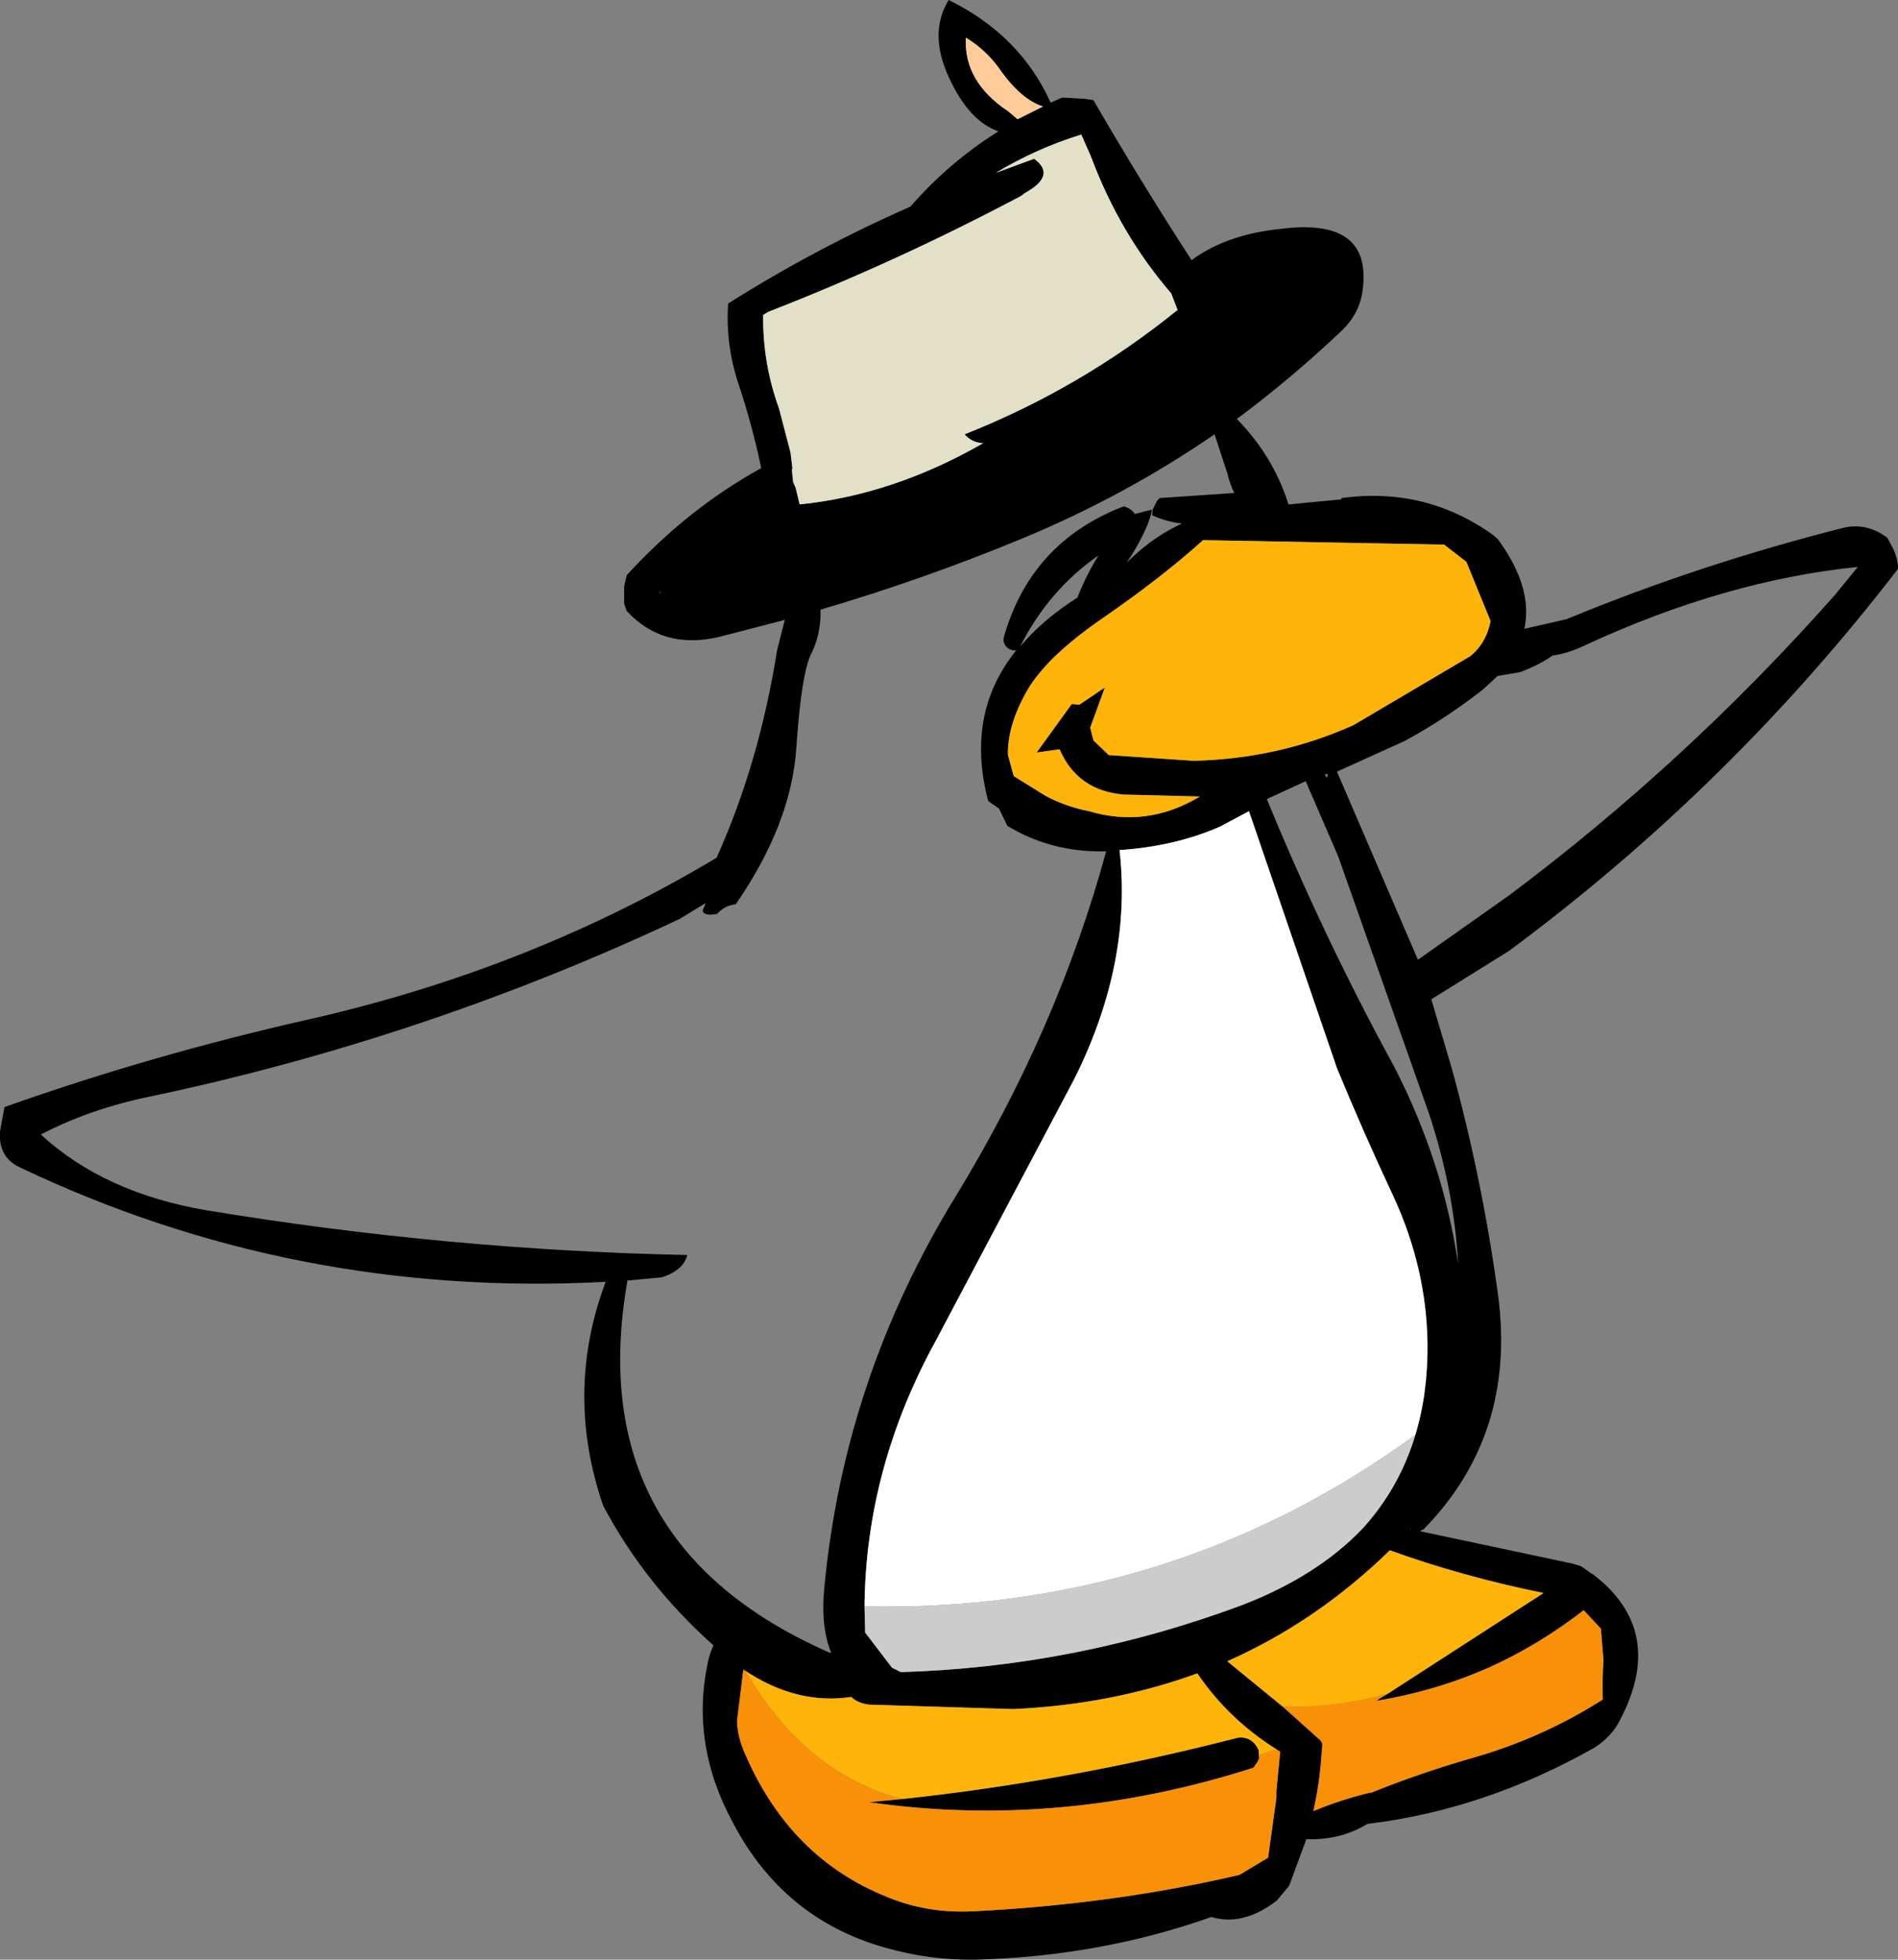 <?xml version="1.0" encoding="UTF-8" standalone="no"?>
<svg xmlns:xlink="http://www.w3.org/1999/xlink" height="153.65px" width="148.85px" xmlns="http://www.w3.org/2000/svg">
  <rect width="100%" height="100%" fill="#808080" stroke="none"/>
  <g transform="matrix(1.0, 0.0, 0.0, 1.0, 33.6, 122.1)">
    <path d="M52.15 -114.25 Q55.8 -107.95 59.85 -101.7 62.4 -103.6 66.35 -104.1 L66.8 -104.15 Q74.1 -105.1 73.25 -99.25 73.0 -97.5 71.65 -96.2 67.7 -92.45 63.4 -89.25 66.25 -86.35 67.45 -82.55 L71.6 -82.95 71.6 -83.05 Q78.2 -83.95 83.5 -80.15 L83.85 -79.85 Q86.65 -76.05 85.95 -72.8 L89.25 -73.55 Q99.65 -77.85 110.9 -80.7 112.5 -81.1 113.95 -80.25 L114.4 -79.95 114.7 -79.4 Q115.15 -78.65 115.25 -77.7 L115.25 -77.5 Q102.1 -60.4 84.75 -47.55 L78.65 -43.75 80.25 -38.35 Q82.65 -29.65 83.9 -20.45 85.3 -9.6 78.05 -2.2 L77.75 -2.05 89.75 0.5 90.4 0.7 91.25 1.3 91.35 1.35 Q97.15 5.8 93.4 12.85 92.75 14.1 91.4 14.95 82.8 19.8 73.65 20.9 71.5 22.2 68.85 22.1 L67.5 25.75 66.55 26.9 Q63.9 28.95 61.4 28.2 52.65 31.3 42.85 31.55 39.3 31.6 35.8 30.6 27.85 28.35 23.9 20.85 20.55 14.7 21.9 8.3 22.05 7.55 22.35 6.9 17.0 2.15 13.7 -4.05 10.65 -12.95 13.9 -21.6 -10.5 -20.3 -32.1 -30.6 -33.75 -31.4 -33.6 -33.4 L-33.25 -35.3 Q-21.55 -39.45 -9.05 -42.25 8.15 -46.2 22.6 -54.85 25.95 -62.3 27.35 -71.15 L27.95 -73.5 22.75 -72.15 Q18.35 -71.15 15.55 -74.2 L15.35 -74.75 15.35 -76.15 15.55 -77.0 Q20.3 -82.2 26.1 -85.4 25.4 -88.75 24.3 -92.05 23.3 -95.05 23.5 -98.3 30.4 -102.65 37.8 -105.9 40.85 -109.4 44.7 -111.8 42.55 -112.55 41.05 -115.55 39.1 -119.35 40.8 -122.1 46.4 -119.35 48.8 -114.05 L49.7 -114.45 51.5 -114.35 52.15 -114.25 M45.5 -113.35 L46.2 -112.75 48.2 -113.75 Q46.45 -114.3 44.75 -116.75 43.7 -118.2 42.15 -119.15 41.95 -115.7 45.5 -113.35 M44.5 -108.55 L47.5 -109.65 Q49.3 -108.35 46.75 -106.95 L46.5 -106.75 Q36.8 -101.6 26.65 -97.65 L26.25 -97.4 Q26.2 -93.65 27.5 -90.05 L28.4 -86.6 28.55 -85.35 28.5 -85.3 28.6 -84.3 28.8 -83.85 29.1 -82.6 29.1 -82.55 Q36.45 -83.3 43.5 -87.35 42.6 -87.4 42.05 -88.05 51.15 -91.65 58.75 -97.8 L58.25 -99.1 Q54.2 -103.8 51.95 -109.85 L51.2 -111.55 Q47.65 -110.45 44.5 -108.55 M79.65 -79.4 L60.75 -79.75 Q57.6 -76.9 53.05 -73.75 48.5 -70.65 46.95 -67.95 45.4 -65.25 45.45 -62.9 L45.9 -61.25 48.4 -59.7 Q50.0 -58.85 51.8 -58.5 56.35 -57.15 60.5 -59.65 L54.55 -59.8 Q50.9 -60.1 49.5 -63.35 L47.7 -63.1 50.45 -66.9 51.05 -66.85 53.05 -68.2 51.9 -65.05 52.15 -64.05 53.35 -62.9 60.0 -62.45 Q66.65 -62.6 72.55 -65.25 L81.7 -70.65 Q82.95 -71.65 83.3 -73.4 L81.4 -78.05 79.65 -79.4 M62.65 -85.0 L61.65 -88.05 Q54.6 -83.2 46.5 -79.85 38.75 -76.65 30.75 -74.3 30.8 -72.45 30.05 -70.9 29.25 -69.4 28.85 -63.45 28.45 -57.5 24.1 -51.2 23.2 -51.1 22.65 -50.45 21.6 -50.25 21.5 -50.7 L21.75 -51.3 19.7 -50.05 Q-0.3 -40.65 -21.95 -36.1 -26.55 -35.15 -30.4 -33.15 -25.4 -28.55 -17.35 -27.2 1.4 -24.1 20.3 -23.7 20.0 -22.5 18.3 -21.95 L15.6 -21.7 15.55 -21.7 15.6 -21.65 Q12.0 -1.1 31.4 7.45 L31.6 7.5 31.55 7.4 Q30.75 5.35 31.05 2.35 32.6 -14.05 41.35 -28.3 49.35 -41.4 53.15 -55.35 48.85 -55.25 45.4 -57.35 L44.75 -58.7 43.9 -59.3 Q42.1 -66.1 46.05 -71.05 L46.15 -71.1 46.0 -71.1 Q45.25 -71.15 45.1 -71.85 L45.1 -72.05 Q47.1 -79.25 53.9 -82.15 L54.55 -82.4 Q55.15 -82.2 55.4 -81.8 L56.75 -82.15 Q56.5 -80.75 55.1 -78.5 L54.75 -78.0 55.2 -78.4 Q57.0 -80.1 59.1 -81.05 57.85 -81.2 56.75 -81.7 L56.8 -82.15 57.15 -82.85 57.35 -83.05 63.2 -83.45 Q62.85 -84.15 62.65 -85.0 M52.55 -78.55 Q48.65 -75.85 46.4 -71.4 48.15 -73.5 50.9 -75.25 51.55 -76.95 52.55 -78.55 M70.55 -61.4 L70.3 -61.4 70.45 -61.1 70.55 -61.4 M77.4 -9.6 Q78.4 -12.9 78.35 -16.85 78.25 -22.7 75.7 -28.25 73.35 -33.25 71.25 -38.35 L64.35 -58.5 62.1 -57.3 Q58.6 -55.75 54.2 -55.45 55.2 -46.6 50.65 -37.5 L39.8 -17.0 Q34.3 -7.0 34.2 3.85 L34.25 5.9 36.35 8.65 37.05 9.0 Q50.75 8.6 63.8 3.75 69.75 1.45 73.3 -2.3 76.15 -5.45 77.4 -9.6 M71.25 -61.6 L77.6 -46.85 84.75 -51.9 Q98.65 -62.3 110.3 -75.45 L112.1 -77.65 Q101.75 -76.6 90.8 -71.55 89.35 -70.85 88.15 -70.7 87.2 -70.0 85.6 -69.4 L83.85 -69.1 82.65 -68.0 Q79.7 -65.7 76.55 -64.0 L71.25 -61.6 M68.8 -60.85 L65.75 -59.45 Q70.2 -48.6 75.8 -38.35 79.6 -30.9 80.75 -23.0 80.45 -28.75 78.5 -34.7 L71.35 -54.95 68.8 -60.85 M18.15 -75.6 L18.2 -75.6 18.2 -75.8 18.15 -75.6 M77.05 -2.25 L77.0 -2.2 77.1 -2.2 77.05 -2.25 M67.05 11.75 L69.95 14.35 70.1 14.6 70.1 14.8 70.05 15.35 Q69.9 17.7 69.4 19.9 71.55 19.0 73.85 18.45 L73.95 18.45 Q77.65 16.95 81.8 15.75 87.3 14.2 92.1 11.15 92.05 9.6 92.15 8.05 L91.95 5.6 90.6 4.15 Q87.05 6.9 83.15 8.65 78.95 10.5 74.35 11.25 L74.55 11.1 75.15 10.75 87.45 2.8 Q81.05 1.5 75.4 -0.55 69.65 5.05 62.65 8.15 L67.05 11.75 M24.7 8.8 L24.2 12.85 Q24.25 14.15 24.85 15.45 28.35 23.55 35.9 26.6 39.1 27.95 42.8 27.75 53.7 27.2 63.6 24.9 L65.85 23.55 66.5 18.85 66.5 18.3 66.8 15.25 66.5 15.05 Q62.75 12.7 60.3 9.1 53.6 11.55 45.85 11.9 L34.55 11.55 Q33.7 11.45 33.15 10.95 28.85 11.6 24.7 8.8 M65.15 15.8 L65.1 15.85 65.05 16.0 64.7 16.5 Q49.55 21.35 34.55 19.2 L37.15 18.95 Q50.25 17.55 63.45 14.15 64.45 14.0 65.0 14.9 L65.1 15.1 65.15 15.8" fill="#000000" fill-rule="evenodd" stroke="none"/>
    <path d="M45.5 -113.35 Q41.95 -115.7 42.15 -119.15 43.7 -118.2 44.75 -116.75 46.45 -114.3 48.2 -113.75 L46.2 -112.75 45.5 -113.35" fill="#ffcc99" fill-rule="evenodd" stroke="none"/>
    <path d="M44.5 -108.55 Q47.65 -110.45 51.2 -111.55 L51.95 -109.85 Q54.2 -103.8 58.25 -99.1 L58.75 -97.8 Q51.15 -91.65 42.05 -88.05 42.6 -87.4 43.5 -87.35 36.45 -83.3 29.1 -82.55 L29.1 -82.6 28.8 -83.85 28.6 -84.3 28.5 -85.3 28.55 -85.35 28.4 -86.6 27.5 -90.05 Q26.2 -93.65 26.25 -97.4 L26.65 -97.65 Q36.8 -101.6 46.5 -106.75 L46.75 -106.95 Q49.3 -108.35 47.5 -109.65 L44.5 -108.55" fill="#e2e1c7" fill-rule="evenodd" stroke="none"/>
    <path d="M79.65 -79.4 L81.4 -78.05 83.3 -73.4 Q82.95 -71.65 81.7 -70.65 L72.55 -65.25 Q66.65 -62.6 60.0 -62.45 L53.35 -62.9 52.15 -64.05 51.9 -65.05 53.05 -68.2 51.05 -66.85 50.45 -66.9 47.7 -63.1 49.5 -63.35 Q50.9 -60.1 54.55 -59.8 L60.5 -59.65 Q56.35 -57.15 51.8 -58.5 50.0 -58.85 48.4 -59.7 L45.9 -61.25 45.45 -62.9 Q45.4 -65.25 46.95 -67.95 48.5 -70.65 53.05 -73.75 57.6 -76.9 60.75 -79.75 L79.65 -79.4 M75.15 10.75 L75.2 10.7 Q71.3 11.8 67.1 11.7 L67.05 11.75 62.65 8.15 Q69.65 5.05 75.4 -0.55 81.05 1.5 87.45 2.8 L75.15 10.75 M24.7 8.8 Q28.85 11.6 33.15 10.95 33.7 11.45 34.55 11.55 L45.85 11.9 Q53.6 11.55 60.3 9.1 62.75 12.7 66.5 15.05 L65.2 15.45 65.15 15.8 65.1 15.1 65.0 14.9 Q64.45 14.0 63.45 14.15 50.25 17.55 37.15 18.95 29.5 16.9 24.9 8.95 L24.7 8.8" fill="#ffb409" fill-rule="evenodd" stroke="none"/>
    <path d="M34.2 3.85 Q34.3 -7.0 39.8 -17.0 L50.65 -37.5 Q55.2 -46.6 54.2 -55.45 58.6 -55.75 62.1 -57.3 L64.35 -58.5 71.25 -38.35 Q73.35 -33.25 75.7 -28.25 78.25 -22.7 78.35 -16.85 78.4 -12.9 77.4 -9.6 58.25 4.35 34.2 3.85" fill="#ffffff" fill-rule="evenodd" stroke="none"/>
    <path d="M75.15 10.75 L74.55 11.1 74.35 11.25 Q78.95 10.5 83.15 8.65 87.05 6.9 90.6 4.15 L91.95 5.6 92.15 8.05 Q92.05 9.6 92.1 11.15 87.3 14.2 81.8 15.75 77.65 16.95 73.95 18.45 L73.85 18.45 Q71.55 19.0 69.4 19.9 69.9 17.7 70.05 15.35 L70.1 14.8 70.1 14.6 69.95 14.35 67.05 11.75 67.1 11.7 Q71.3 11.8 75.2 10.7 L75.15 10.75 M66.5 15.05 L66.8 15.25 66.5 18.3 66.5 18.85 65.85 23.55 63.6 24.9 Q53.7 27.2 42.8 27.75 39.1 27.95 35.9 26.6 28.35 23.55 24.85 15.45 24.25 14.15 24.2 12.85 L24.7 8.8 24.9 8.95 Q29.5 16.9 37.15 18.95 L34.55 19.2 Q49.55 21.35 64.7 16.5 L65.05 16.0 65.1 15.85 65.15 15.8 65.2 15.45 66.5 15.05" fill="#f99108" fill-rule="evenodd" stroke="none"/>
    <path d="M34.2 3.85 Q58.25 4.35 77.4 -9.6 76.15 -5.45 73.3 -2.3 69.75 1.45 63.8 3.75 50.75 8.6 37.05 9.0 L36.35 8.65 34.25 5.9 34.2 3.85" fill="#cccccc" fill-rule="evenodd" stroke="none"/>
  </g>
</svg>
